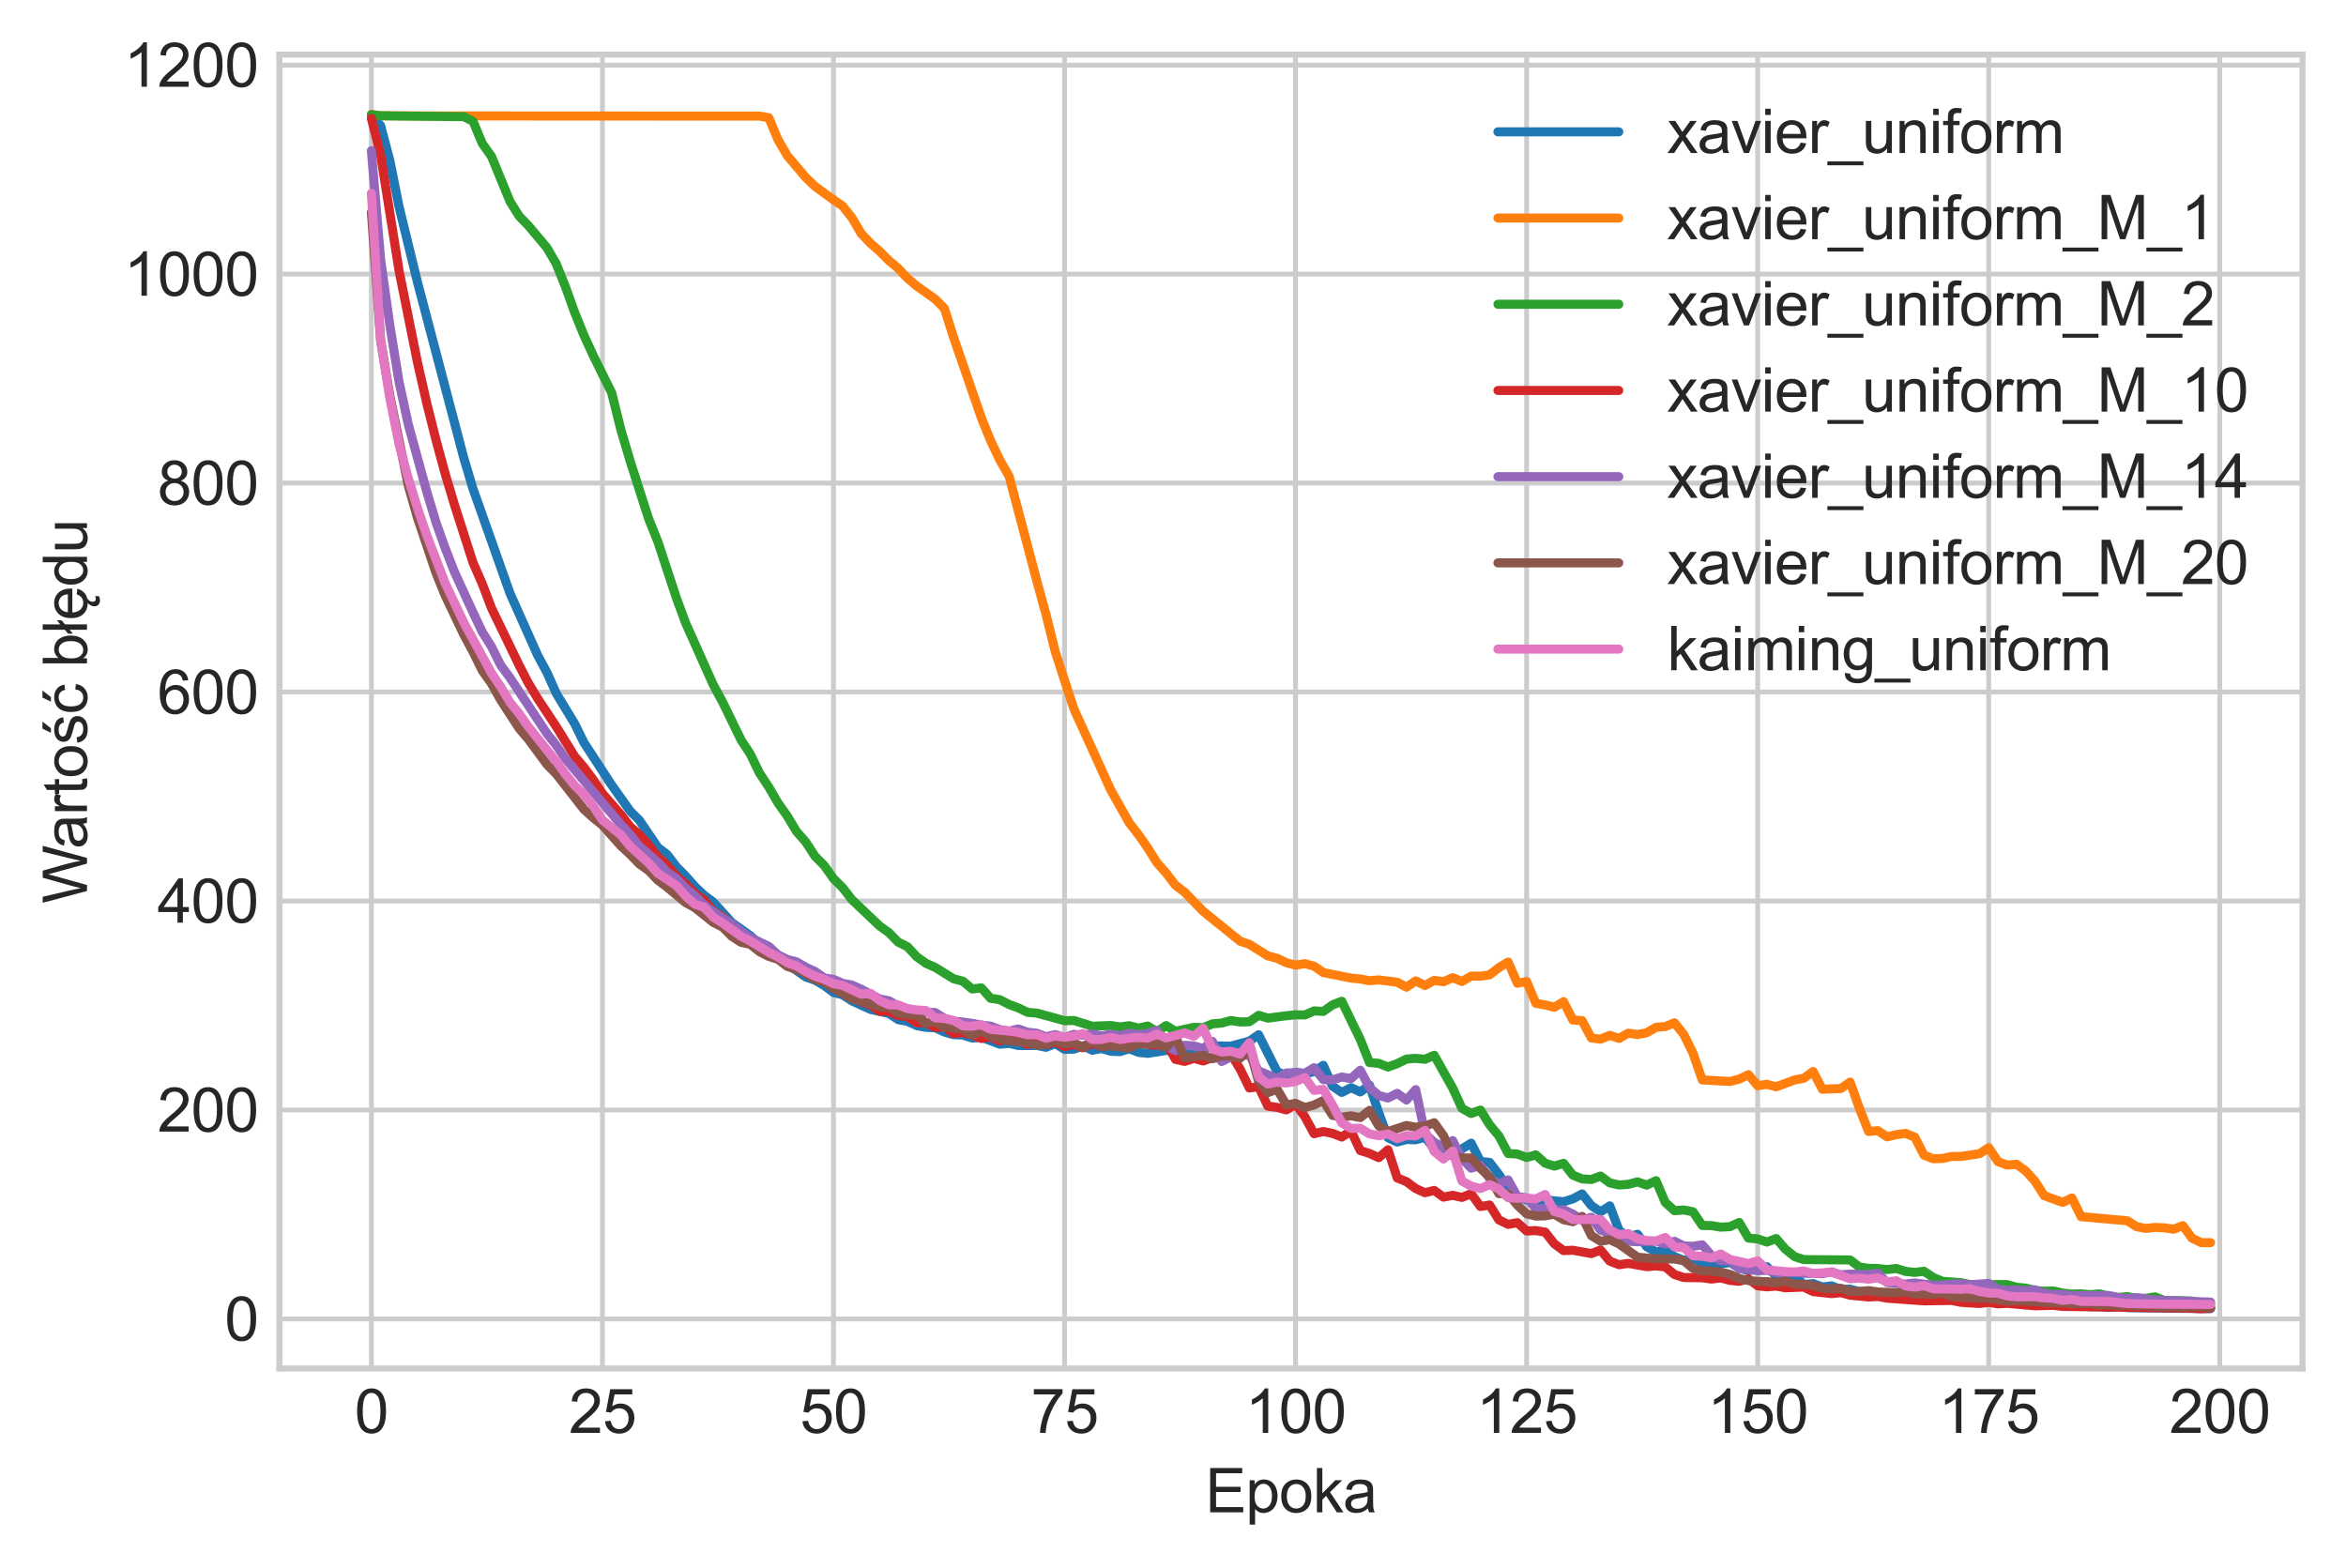 <?xml version="1.0" encoding="utf-8" standalone="no"?>
<!DOCTYPE svg PUBLIC "-//W3C//DTD SVG 1.1//EN"
  "http://www.w3.org/Graphics/SVG/1.1/DTD/svg11.dtd">
<svg xmlns:xlink="http://www.w3.org/1999/xlink" width="388.241pt" height="259.471pt" viewBox="0 0 388.241 259.471" xmlns="http://www.w3.org/2000/svg" version="1.1">
 <defs>
  <style type="text/css">*{stroke-linejoin: round; stroke-linecap: butt}</style>
 </defs>
 <g id="figure_1">
  <g id="patch_1">
   <path d="M 0 259.471 
L 388.241 259.471 
L 388.241 0 
L 0 0 
z
" style="fill: #ffffff"/>
  </g>
  <g id="axes_1">
   <g id="patch_2">
    <path d="M 46.241 226.48 
L 381.041 226.48 
L 381.041 9.04 
L 46.241 9.04 
z
" style="fill: #ffffff"/>
   </g>
   <g id="matplotlib.axis_1">
    <g id="xtick_1">
     <g id="line2d_1">
      <path d="M 61.459 226.48 
L 61.459 9.04 
" clip-path="url(#p1744cd5963)" style="fill: none; stroke: #cccccc; stroke-width: 0.8; stroke-linecap: round"/>
     </g>
     <g id="line2d_2"/>
     <g id="text_1">
      <!-- 0 -->
      <g style="fill: #262626" transform="translate(58.678 237.138)scale(0.1 -0.1)">
       <defs>
        <path id="ArialMT-30" d="M 266 2259 
Q 266 3072 433 3567 
Q 600 4063 929 4331 
Q 1259 4600 1759 4600 
Q 2128 4600 2406 4451 
Q 2684 4303 2865 4023 
Q 3047 3744 3150 3342 
Q 3253 2941 3253 2259 
Q 3253 1453 3087 958 
Q 2922 463 2592 192 
Q 2263 -78 1759 -78 
Q 1097 -78 719 397 
Q 266 969 266 2259 
z
M 844 2259 
Q 844 1131 1108 757 
Q 1372 384 1759 384 
Q 2147 384 2411 759 
Q 2675 1134 2675 2259 
Q 2675 3391 2411 3762 
Q 2147 4134 1753 4134 
Q 1366 4134 1134 3806 
Q 844 3388 844 2259 
z
" transform="scale(0.016)"/>
       </defs>
       <use xlink:href="#ArialMT-30"/>
      </g>
     </g>
    </g>
    <g id="xtick_2">
     <g id="line2d_3">
      <path d="M 99.695 226.48 
L 99.695 9.04 
" clip-path="url(#p1744cd5963)" style="fill: none; stroke: #cccccc; stroke-width: 0.8; stroke-linecap: round"/>
     </g>
     <g id="line2d_4"/>
     <g id="text_2">
      <!-- 25 -->
      <g style="fill: #262626" transform="translate(94.135 237.138)scale(0.1 -0.1)">
       <defs>
        <path id="ArialMT-32" d="M 3222 541 
L 3222 0 
L 194 0 
Q 188 203 259 391 
Q 375 700 629 1000 
Q 884 1300 1366 1694 
Q 2113 2306 2375 2664 
Q 2638 3022 2638 3341 
Q 2638 3675 2398 3904 
Q 2159 4134 1775 4134 
Q 1369 4134 1125 3890 
Q 881 3647 878 3216 
L 300 3275 
Q 359 3922 746 4261 
Q 1134 4600 1788 4600 
Q 2447 4600 2831 4234 
Q 3216 3869 3216 3328 
Q 3216 3053 3103 2787 
Q 2991 2522 2730 2228 
Q 2469 1934 1863 1422 
Q 1356 997 1212 845 
Q 1069 694 975 541 
L 3222 541 
z
" transform="scale(0.016)"/>
        <path id="ArialMT-35" d="M 266 1200 
L 856 1250 
Q 922 819 1161 601 
Q 1400 384 1738 384 
Q 2144 384 2425 690 
Q 2706 997 2706 1503 
Q 2706 1984 2436 2262 
Q 2166 2541 1728 2541 
Q 1456 2541 1237 2417 
Q 1019 2294 894 2097 
L 366 2166 
L 809 4519 
L 3088 4519 
L 3088 3981 
L 1259 3981 
L 1013 2750 
Q 1425 3038 1878 3038 
Q 2478 3038 2890 2622 
Q 3303 2206 3303 1553 
Q 3303 931 2941 478 
Q 2500 -78 1738 -78 
Q 1113 -78 717 272 
Q 322 622 266 1200 
z
" transform="scale(0.016)"/>
       </defs>
       <use xlink:href="#ArialMT-32"/>
       <use xlink:href="#ArialMT-35" x="55.615"/>
      </g>
     </g>
    </g>
    <g id="xtick_3">
     <g id="line2d_5">
      <path d="M 137.932 226.48 
L 137.932 9.04 
" clip-path="url(#p1744cd5963)" style="fill: none; stroke: #cccccc; stroke-width: 0.8; stroke-linecap: round"/>
     </g>
     <g id="line2d_6"/>
     <g id="text_3">
      <!-- 50 -->
      <g style="fill: #262626" transform="translate(132.371 237.138)scale(0.1 -0.1)">
       <use xlink:href="#ArialMT-35"/>
       <use xlink:href="#ArialMT-30" x="55.615"/>
      </g>
     </g>
    </g>
    <g id="xtick_4">
     <g id="line2d_7">
      <path d="M 176.169 226.48 
L 176.169 9.04 
" clip-path="url(#p1744cd5963)" style="fill: none; stroke: #cccccc; stroke-width: 0.8; stroke-linecap: round"/>
     </g>
     <g id="line2d_8"/>
     <g id="text_4">
      <!-- 75 -->
      <g style="fill: #262626" transform="translate(170.608 237.138)scale(0.1 -0.1)">
       <defs>
        <path id="ArialMT-37" d="M 303 3981 
L 303 4522 
L 3269 4522 
L 3269 4084 
Q 2831 3619 2401 2847 
Q 1972 2075 1738 1259 
Q 1569 684 1522 0 
L 944 0 
Q 953 541 1156 1306 
Q 1359 2072 1739 2783 
Q 2119 3494 2547 3981 
L 303 3981 
z
" transform="scale(0.016)"/>
       </defs>
       <use xlink:href="#ArialMT-37"/>
       <use xlink:href="#ArialMT-35" x="55.615"/>
      </g>
     </g>
    </g>
    <g id="xtick_5">
     <g id="line2d_9">
      <path d="M 214.405 226.48 
L 214.405 9.04 
" clip-path="url(#p1744cd5963)" style="fill: none; stroke: #cccccc; stroke-width: 0.8; stroke-linecap: round"/>
     </g>
     <g id="line2d_10"/>
     <g id="text_5">
      <!-- 100 -->
      <g style="fill: #262626" transform="translate(206.064 237.138)scale(0.1 -0.1)">
       <defs>
        <path id="ArialMT-31" d="M 2384 0 
L 1822 0 
L 1822 3584 
Q 1619 3391 1289 3197 
Q 959 3003 697 2906 
L 697 3450 
Q 1169 3672 1522 3987 
Q 1875 4303 2022 4600 
L 2384 4600 
L 2384 0 
z
" transform="scale(0.016)"/>
       </defs>
       <use xlink:href="#ArialMT-31"/>
       <use xlink:href="#ArialMT-30" x="55.615"/>
       <use xlink:href="#ArialMT-30" x="111.23"/>
      </g>
     </g>
    </g>
    <g id="xtick_6">
     <g id="line2d_11">
      <path d="M 252.642 226.48 
L 252.642 9.04 
" clip-path="url(#p1744cd5963)" style="fill: none; stroke: #cccccc; stroke-width: 0.8; stroke-linecap: round"/>
     </g>
     <g id="line2d_12"/>
     <g id="text_6">
      <!-- 125 -->
      <g style="fill: #262626" transform="translate(244.301 237.138)scale(0.1 -0.1)">
       <use xlink:href="#ArialMT-31"/>
       <use xlink:href="#ArialMT-32" x="55.615"/>
       <use xlink:href="#ArialMT-35" x="111.23"/>
      </g>
     </g>
    </g>
    <g id="xtick_7">
     <g id="line2d_13">
      <path d="M 290.879 226.48 
L 290.879 9.04 
" clip-path="url(#p1744cd5963)" style="fill: none; stroke: #cccccc; stroke-width: 0.8; stroke-linecap: round"/>
     </g>
     <g id="line2d_14"/>
     <g id="text_7">
      <!-- 150 -->
      <g style="fill: #262626" transform="translate(282.537 237.138)scale(0.1 -0.1)">
       <use xlink:href="#ArialMT-31"/>
       <use xlink:href="#ArialMT-35" x="55.615"/>
       <use xlink:href="#ArialMT-30" x="111.23"/>
      </g>
     </g>
    </g>
    <g id="xtick_8">
     <g id="line2d_15">
      <path d="M 329.115 226.48 
L 329.115 9.04 
" clip-path="url(#p1744cd5963)" style="fill: none; stroke: #cccccc; stroke-width: 0.8; stroke-linecap: round"/>
     </g>
     <g id="line2d_16"/>
     <g id="text_8">
      <!-- 175 -->
      <g style="fill: #262626" transform="translate(320.774 237.138)scale(0.1 -0.1)">
       <use xlink:href="#ArialMT-31"/>
       <use xlink:href="#ArialMT-37" x="55.615"/>
       <use xlink:href="#ArialMT-35" x="111.23"/>
      </g>
     </g>
    </g>
    <g id="xtick_9">
     <g id="line2d_17">
      <path d="M 367.352 226.48 
L 367.352 9.04 
" clip-path="url(#p1744cd5963)" style="fill: none; stroke: #cccccc; stroke-width: 0.8; stroke-linecap: round"/>
     </g>
     <g id="line2d_18"/>
     <g id="text_9">
      <!-- 200 -->
      <g style="fill: #262626" transform="translate(359.011 237.138)scale(0.1 -0.1)">
       <use xlink:href="#ArialMT-32"/>
       <use xlink:href="#ArialMT-30" x="55.615"/>
       <use xlink:href="#ArialMT-30" x="111.23"/>
      </g>
     </g>
    </g>
    <g id="text_10">
     <!-- Epoka -->
     <g style="fill: #262626" transform="translate(199.464 250.283)scale(0.1 -0.1)">
      <defs>
       <path id="ArialMT-45" d="M 506 0 
L 506 4581 
L 3819 4581 
L 3819 4041 
L 1113 4041 
L 1113 2638 
L 3647 2638 
L 3647 2100 
L 1113 2100 
L 1113 541 
L 3925 541 
L 3925 0 
L 506 0 
z
" transform="scale(0.016)"/>
       <path id="ArialMT-70" d="M 422 -1272 
L 422 3319 
L 934 3319 
L 934 2888 
Q 1116 3141 1344 3267 
Q 1572 3394 1897 3394 
Q 2322 3394 2647 3175 
Q 2972 2956 3137 2557 
Q 3303 2159 3303 1684 
Q 3303 1175 3120 767 
Q 2938 359 2589 142 
Q 2241 -75 1856 -75 
Q 1575 -75 1351 44 
Q 1128 163 984 344 
L 984 -1272 
L 422 -1272 
z
M 931 1641 
Q 931 1000 1190 694 
Q 1450 388 1819 388 
Q 2194 388 2461 705 
Q 2728 1022 2728 1688 
Q 2728 2322 2467 2637 
Q 2206 2953 1844 2953 
Q 1484 2953 1207 2617 
Q 931 2281 931 1641 
z
" transform="scale(0.016)"/>
       <path id="ArialMT-6f" d="M 213 1659 
Q 213 2581 725 3025 
Q 1153 3394 1769 3394 
Q 2453 3394 2887 2945 
Q 3322 2497 3322 1706 
Q 3322 1066 3130 698 
Q 2938 331 2570 128 
Q 2203 -75 1769 -75 
Q 1072 -75 642 372 
Q 213 819 213 1659 
z
M 791 1659 
Q 791 1022 1069 705 
Q 1347 388 1769 388 
Q 2188 388 2466 706 
Q 2744 1025 2744 1678 
Q 2744 2294 2464 2611 
Q 2184 2928 1769 2928 
Q 1347 2928 1069 2612 
Q 791 2297 791 1659 
z
" transform="scale(0.016)"/>
       <path id="ArialMT-6b" d="M 425 0 
L 425 4581 
L 988 4581 
L 988 1969 
L 2319 3319 
L 3047 3319 
L 1778 2088 
L 3175 0 
L 2481 0 
L 1384 1697 
L 988 1316 
L 988 0 
L 425 0 
z
" transform="scale(0.016)"/>
       <path id="ArialMT-61" d="M 2588 409 
Q 2275 144 1986 34 
Q 1697 -75 1366 -75 
Q 819 -75 525 192 
Q 231 459 231 875 
Q 231 1119 342 1320 
Q 453 1522 633 1644 
Q 813 1766 1038 1828 
Q 1203 1872 1538 1913 
Q 2219 1994 2541 2106 
Q 2544 2222 2544 2253 
Q 2544 2597 2384 2738 
Q 2169 2928 1744 2928 
Q 1347 2928 1158 2789 
Q 969 2650 878 2297 
L 328 2372 
Q 403 2725 575 2942 
Q 747 3159 1072 3276 
Q 1397 3394 1825 3394 
Q 2250 3394 2515 3294 
Q 2781 3194 2906 3042 
Q 3031 2891 3081 2659 
Q 3109 2516 3109 2141 
L 3109 1391 
Q 3109 606 3145 398 
Q 3181 191 3288 0 
L 2700 0 
Q 2613 175 2588 409 
z
M 2541 1666 
Q 2234 1541 1622 1453 
Q 1275 1403 1131 1340 
Q 988 1278 909 1158 
Q 831 1038 831 891 
Q 831 666 1001 516 
Q 1172 366 1500 366 
Q 1825 366 2078 508 
Q 2331 650 2450 897 
Q 2541 1088 2541 1459 
L 2541 1666 
z
" transform="scale(0.016)"/>
      </defs>
      <use xlink:href="#ArialMT-45"/>
      <use xlink:href="#ArialMT-70" x="66.699"/>
      <use xlink:href="#ArialMT-6f" x="122.314"/>
      <use xlink:href="#ArialMT-6b" x="177.93"/>
      <use xlink:href="#ArialMT-61" x="227.93"/>
     </g>
    </g>
   </g>
   <g id="matplotlib.axis_2">
    <g id="ytick_1">
     <g id="line2d_19">
      <path d="M 46.241 218.283 
L 381.041 218.283 
" clip-path="url(#p1744cd5963)" style="fill: none; stroke: #cccccc; stroke-width: 0.8; stroke-linecap: round"/>
     </g>
     <g id="line2d_20"/>
     <g id="text_11">
      <!-- 0 -->
      <g style="fill: #262626" transform="translate(37.18 221.862)scale(0.1 -0.1)">
       <use xlink:href="#ArialMT-30"/>
      </g>
     </g>
    </g>
    <g id="ytick_2">
     <g id="line2d_21">
      <path d="M 46.241 183.699 
L 381.041 183.699 
" clip-path="url(#p1744cd5963)" style="fill: none; stroke: #cccccc; stroke-width: 0.8; stroke-linecap: round"/>
     </g>
     <g id="line2d_22"/>
     <g id="text_12">
      <!-- 200 -->
      <g style="fill: #262626" transform="translate(26.058 187.278)scale(0.1 -0.1)">
       <use xlink:href="#ArialMT-32"/>
       <use xlink:href="#ArialMT-30" x="55.615"/>
       <use xlink:href="#ArialMT-30" x="111.23"/>
      </g>
     </g>
    </g>
    <g id="ytick_3">
     <g id="line2d_23">
      <path d="M 46.241 149.115 
L 381.041 149.115 
" clip-path="url(#p1744cd5963)" style="fill: none; stroke: #cccccc; stroke-width: 0.8; stroke-linecap: round"/>
     </g>
     <g id="line2d_24"/>
     <g id="text_13">
      <!-- 400 -->
      <g style="fill: #262626" transform="translate(26.058 152.694)scale(0.1 -0.1)">
       <defs>
        <path id="ArialMT-34" d="M 2069 0 
L 2069 1097 
L 81 1097 
L 81 1613 
L 2172 4581 
L 2631 4581 
L 2631 1613 
L 3250 1613 
L 3250 1097 
L 2631 1097 
L 2631 0 
L 2069 0 
z
M 2069 1613 
L 2069 3678 
L 634 1613 
L 2069 1613 
z
" transform="scale(0.016)"/>
       </defs>
       <use xlink:href="#ArialMT-34"/>
       <use xlink:href="#ArialMT-30" x="55.615"/>
       <use xlink:href="#ArialMT-30" x="111.23"/>
      </g>
     </g>
    </g>
    <g id="ytick_4">
     <g id="line2d_25">
      <path d="M 46.241 114.531 
L 381.041 114.531 
" clip-path="url(#p1744cd5963)" style="fill: none; stroke: #cccccc; stroke-width: 0.8; stroke-linecap: round"/>
     </g>
     <g id="line2d_26"/>
     <g id="text_14">
      <!-- 600 -->
      <g style="fill: #262626" transform="translate(26.058 118.11)scale(0.1 -0.1)">
       <defs>
        <path id="ArialMT-36" d="M 3184 3459 
L 2625 3416 
Q 2550 3747 2413 3897 
Q 2184 4138 1850 4138 
Q 1581 4138 1378 3988 
Q 1113 3794 959 3422 
Q 806 3050 800 2363 
Q 1003 2672 1297 2822 
Q 1591 2972 1913 2972 
Q 2475 2972 2870 2558 
Q 3266 2144 3266 1488 
Q 3266 1056 3080 686 
Q 2894 316 2569 119 
Q 2244 -78 1831 -78 
Q 1128 -78 684 439 
Q 241 956 241 2144 
Q 241 3472 731 4075 
Q 1159 4600 1884 4600 
Q 2425 4600 2770 4297 
Q 3116 3994 3184 3459 
z
M 888 1484 
Q 888 1194 1011 928 
Q 1134 663 1356 523 
Q 1578 384 1822 384 
Q 2178 384 2434 671 
Q 2691 959 2691 1453 
Q 2691 1928 2437 2201 
Q 2184 2475 1800 2475 
Q 1419 2475 1153 2201 
Q 888 1928 888 1484 
z
" transform="scale(0.016)"/>
       </defs>
       <use xlink:href="#ArialMT-36"/>
       <use xlink:href="#ArialMT-30" x="55.615"/>
       <use xlink:href="#ArialMT-30" x="111.23"/>
      </g>
     </g>
    </g>
    <g id="ytick_5">
     <g id="line2d_27">
      <path d="M 46.241 79.947 
L 381.041 79.947 
" clip-path="url(#p1744cd5963)" style="fill: none; stroke: #cccccc; stroke-width: 0.8; stroke-linecap: round"/>
     </g>
     <g id="line2d_28"/>
     <g id="text_15">
      <!-- 800 -->
      <g style="fill: #262626" transform="translate(26.058 83.526)scale(0.1 -0.1)">
       <defs>
        <path id="ArialMT-38" d="M 1131 2484 
Q 781 2613 612 2850 
Q 444 3088 444 3419 
Q 444 3919 803 4259 
Q 1163 4600 1759 4600 
Q 2359 4600 2725 4251 
Q 3091 3903 3091 3403 
Q 3091 3084 2923 2848 
Q 2756 2613 2416 2484 
Q 2838 2347 3058 2040 
Q 3278 1734 3278 1309 
Q 3278 722 2862 322 
Q 2447 -78 1769 -78 
Q 1091 -78 675 323 
Q 259 725 259 1325 
Q 259 1772 486 2073 
Q 713 2375 1131 2484 
z
M 1019 3438 
Q 1019 3113 1228 2906 
Q 1438 2700 1772 2700 
Q 2097 2700 2305 2904 
Q 2513 3109 2513 3406 
Q 2513 3716 2298 3927 
Q 2084 4138 1766 4138 
Q 1444 4138 1231 3931 
Q 1019 3725 1019 3438 
z
M 838 1322 
Q 838 1081 952 856 
Q 1066 631 1291 507 
Q 1516 384 1775 384 
Q 2178 384 2440 643 
Q 2703 903 2703 1303 
Q 2703 1709 2433 1975 
Q 2163 2241 1756 2241 
Q 1359 2241 1098 1978 
Q 838 1716 838 1322 
z
" transform="scale(0.016)"/>
       </defs>
       <use xlink:href="#ArialMT-38"/>
       <use xlink:href="#ArialMT-30" x="55.615"/>
       <use xlink:href="#ArialMT-30" x="111.23"/>
      </g>
     </g>
    </g>
    <g id="ytick_6">
     <g id="line2d_29">
      <path d="M 46.241 45.363 
L 381.041 45.363 
" clip-path="url(#p1744cd5963)" style="fill: none; stroke: #cccccc; stroke-width: 0.8; stroke-linecap: round"/>
     </g>
     <g id="line2d_30"/>
     <g id="text_16">
      <!-- 1000 -->
      <g style="fill: #262626" transform="translate(20.497 48.942)scale(0.1 -0.1)">
       <use xlink:href="#ArialMT-31"/>
       <use xlink:href="#ArialMT-30" x="55.615"/>
       <use xlink:href="#ArialMT-30" x="111.23"/>
       <use xlink:href="#ArialMT-30" x="166.846"/>
      </g>
     </g>
    </g>
    <g id="ytick_7">
     <g id="line2d_31">
      <path d="M 46.241 10.779 
L 381.041 10.779 
" clip-path="url(#p1744cd5963)" style="fill: none; stroke: #cccccc; stroke-width: 0.8; stroke-linecap: round"/>
     </g>
     <g id="line2d_32"/>
     <g id="text_17">
      <!-- 1200 -->
      <g style="fill: #262626" transform="translate(20.497 14.358)scale(0.1 -0.1)">
       <use xlink:href="#ArialMT-31"/>
       <use xlink:href="#ArialMT-32" x="55.615"/>
       <use xlink:href="#ArialMT-30" x="111.23"/>
       <use xlink:href="#ArialMT-30" x="166.846"/>
      </g>
     </g>
    </g>
    <g id="text_18">
     <!-- Wartość błędu -->
     <g style="fill: #262626" transform="translate(14.397 149.529)rotate(-90)scale(0.1 -0.1)">
      <defs>
       <path id="ArialMT-57" d="M 1294 0 
L 78 4581 
L 700 4581 
L 1397 1578 
Q 1509 1106 1591 641 
Q 1766 1375 1797 1488 
L 2669 4581 
L 3400 4581 
L 4056 2263 
Q 4303 1400 4413 641 
Q 4500 1075 4641 1638 
L 5359 4581 
L 5969 4581 
L 4713 0 
L 4128 0 
L 3163 3491 
Q 3041 3928 3019 4028 
Q 2947 3713 2884 3491 
L 1913 0 
L 1294 0 
z
" transform="scale(0.016)"/>
       <path id="ArialMT-72" d="M 416 0 
L 416 3319 
L 922 3319 
L 922 2816 
Q 1116 3169 1280 3281 
Q 1444 3394 1641 3394 
Q 1925 3394 2219 3213 
L 2025 2691 
Q 1819 2813 1613 2813 
Q 1428 2813 1281 2702 
Q 1134 2591 1072 2394 
Q 978 2094 978 1738 
L 978 0 
L 416 0 
z
" transform="scale(0.016)"/>
       <path id="ArialMT-74" d="M 1650 503 
L 1731 6 
Q 1494 -44 1306 -44 
Q 1000 -44 831 53 
Q 663 150 594 308 
Q 525 466 525 972 
L 525 2881 
L 113 2881 
L 113 3319 
L 525 3319 
L 525 4141 
L 1084 4478 
L 1084 3319 
L 1650 3319 
L 1650 2881 
L 1084 2881 
L 1084 941 
Q 1084 700 1114 631 
Q 1144 563 1211 522 
Q 1278 481 1403 481 
Q 1497 481 1650 503 
z
" transform="scale(0.016)"/>
       <path id="ArialMT-15b" d="M 197 991 
L 753 1078 
Q 800 744 1014 566 
Q 1228 388 1613 388 
Q 2000 388 2187 545 
Q 2375 703 2375 916 
Q 2375 1106 2209 1216 
Q 2094 1291 1634 1406 
Q 1016 1563 777 1677 
Q 538 1791 414 1992 
Q 291 2194 291 2438 
Q 291 2659 392 2848 
Q 494 3038 669 3163 
Q 800 3259 1026 3326 
Q 1253 3394 1513 3394 
Q 1903 3394 2198 3281 
Q 2494 3169 2634 2976 
Q 2775 2784 2828 2463 
L 2278 2388 
Q 2241 2644 2061 2787 
Q 1881 2931 1553 2931 
Q 1166 2931 1000 2803 
Q 834 2675 834 2503 
Q 834 2394 903 2306 
Q 972 2216 1119 2156 
Q 1203 2125 1616 2013 
Q 2213 1853 2448 1751 
Q 2684 1650 2818 1456 
Q 2953 1263 2953 975 
Q 2953 694 2789 445 
Q 2625 197 2315 61 
Q 2006 -75 1616 -75 
Q 969 -75 630 194 
Q 291 463 197 991 
z
M 1231 3731 
L 1647 4606 
L 2384 4606 
L 1697 3731 
L 1231 3731 
z
" transform="scale(0.016)"/>
       <path id="ArialMT-107" d="M 2588 1216 
L 3141 1144 
Q 3050 572 2676 248 
Q 2303 -75 1759 -75 
Q 1078 -75 664 370 
Q 250 816 250 1647 
Q 250 2184 428 2587 
Q 606 2991 970 3192 
Q 1334 3394 1763 3394 
Q 2303 3394 2647 3120 
Q 2991 2847 3088 2344 
L 2541 2259 
Q 2463 2594 2264 2762 
Q 2066 2931 1784 2931 
Q 1359 2931 1093 2626 
Q 828 2322 828 1663 
Q 828 994 1084 691 
Q 1341 388 1753 388 
Q 2084 388 2306 591 
Q 2528 794 2588 1216 
z
M 1325 3731 
L 1741 4606 
L 2478 4606 
L 1791 3731 
L 1325 3731 
z
" transform="scale(0.016)"/>
       <path id="ArialMT-20" transform="scale(0.016)"/>
       <path id="ArialMT-62" d="M 941 0 
L 419 0 
L 419 4581 
L 981 4581 
L 981 2947 
Q 1338 3394 1891 3394 
Q 2197 3394 2470 3270 
Q 2744 3147 2920 2923 
Q 3097 2700 3197 2384 
Q 3297 2069 3297 1709 
Q 3297 856 2875 390 
Q 2453 -75 1863 -75 
Q 1275 -75 941 416 
L 941 0 
z
M 934 1684 
Q 934 1088 1097 822 
Q 1363 388 1816 388 
Q 2184 388 2453 708 
Q 2722 1028 2722 1663 
Q 2722 2313 2464 2622 
Q 2206 2931 1841 2931 
Q 1472 2931 1203 2611 
Q 934 2291 934 1684 
z
" transform="scale(0.016)"/>
       <path id="ArialMT-142" d="M 416 1794 
L 9 1450 
L 9 1944 
L 416 2288 
L 416 4581 
L 975 4581 
L 975 2763 
L 1397 3122 
L 1397 2631 
L 975 2272 
L 975 0 
L 416 0 
L 416 1794 
z
" transform="scale(0.016)"/>
       <path id="ArialMT-119" d="M 2694 1069 
L 3275 997 
Q 3138 488 2766 206 
Q 2394 -75 1816 -75 
Q 1088 -75 661 373 
Q 234 822 234 1631 
Q 234 2469 665 2931 
Q 1097 3394 1784 3394 
Q 2450 3394 2872 2941 
Q 3294 2488 3294 1666 
Q 3294 1616 3291 1516 
L 816 1516 
Q 847 969 1125 678 
Q 1403 388 1819 388 
Q 2128 388 2347 550 
Q 2566 713 2694 1069 
z
M 847 1978 
L 2700 1978 
Q 2663 2397 2488 2606 
Q 2219 2931 1791 2931 
Q 1403 2931 1139 2672 
Q 875 2413 847 1978 
z
M 2297 0 
Q 2119 -109 2020 -270 
Q 1922 -431 1922 -597 
Q 1922 -728 1994 -818 
Q 2066 -909 2228 -909 
Q 2300 -909 2375 -889 
Q 2450 -869 2513 -834 
L 2513 -1234 
Q 2284 -1344 2088 -1344 
Q 1928 -1344 1809 -1298 
Q 1691 -1253 1611 -1173 
Q 1531 -1094 1492 -991 
Q 1453 -888 1453 -769 
Q 1453 -569 1565 -367 
Q 1678 -166 1884 0 
L 2297 0 
z
" transform="scale(0.016)"/>
       <path id="ArialMT-64" d="M 2575 0 
L 2575 419 
Q 2259 -75 1647 -75 
Q 1250 -75 917 144 
Q 584 363 401 755 
Q 219 1147 219 1656 
Q 219 2153 384 2558 
Q 550 2963 881 3178 
Q 1213 3394 1622 3394 
Q 1922 3394 2156 3267 
Q 2391 3141 2538 2938 
L 2538 4581 
L 3097 4581 
L 3097 0 
L 2575 0 
z
M 797 1656 
Q 797 1019 1065 703 
Q 1334 388 1700 388 
Q 2069 388 2326 689 
Q 2584 991 2584 1609 
Q 2584 2291 2321 2609 
Q 2059 2928 1675 2928 
Q 1300 2928 1048 2622 
Q 797 2316 797 1656 
z
" transform="scale(0.016)"/>
       <path id="ArialMT-75" d="M 2597 0 
L 2597 488 
Q 2209 -75 1544 -75 
Q 1250 -75 995 37 
Q 741 150 617 320 
Q 494 491 444 738 
Q 409 903 409 1263 
L 409 3319 
L 972 3319 
L 972 1478 
Q 972 1038 1006 884 
Q 1059 663 1231 536 
Q 1403 409 1656 409 
Q 1909 409 2131 539 
Q 2353 669 2445 892 
Q 2538 1116 2538 1541 
L 2538 3319 
L 3100 3319 
L 3100 0 
L 2597 0 
z
" transform="scale(0.016)"/>
      </defs>
      <use xlink:href="#ArialMT-57"/>
      <use xlink:href="#ArialMT-61" x="90.635"/>
      <use xlink:href="#ArialMT-72" x="146.25"/>
      <use xlink:href="#ArialMT-74" x="179.551"/>
      <use xlink:href="#ArialMT-6f" x="207.334"/>
      <use xlink:href="#ArialMT-15b" x="262.949"/>
      <use xlink:href="#ArialMT-107" x="312.949"/>
      <use xlink:href="#ArialMT-20" x="362.949"/>
      <use xlink:href="#ArialMT-62" x="390.732"/>
      <use xlink:href="#ArialMT-142" x="446.348"/>
      <use xlink:href="#ArialMT-119" x="468.564"/>
      <use xlink:href="#ArialMT-64" x="524.18"/>
      <use xlink:href="#ArialMT-75" x="579.795"/>
     </g>
    </g>
   </g>
   <g id="line2d_33">
    <path d="M 61.459 19.085 
L 62.988 20.801 
L 64.518 26.579 
L 66.047 34.25 
L 69.106 46.77 
L 76.753 75.797 
L 78.283 80.914 
L 84.401 98.198 
L 88.989 108.474 
L 90.519 111.304 
L 92.048 114.736 
L 95.107 119.783 
L 96.637 122.899 
L 101.225 129.92 
L 104.284 134.237 
L 105.813 135.753 
L 108.872 140.248 
L 110.402 141.42 
L 111.931 143.435 
L 113.461 144.978 
L 114.99 146.71 
L 116.52 148.157 
L 118.049 149.299 
L 121.108 152.681 
L 124.167 154.857 
L 127.226 157.652 
L 128.755 158.458 
L 133.344 161.69 
L 134.873 162.215 
L 136.403 163.109 
L 137.932 164.247 
L 139.462 164.644 
L 140.991 165.653 
L 144.05 167.054 
L 147.109 167.725 
L 148.638 168.751 
L 150.168 169.032 
L 151.697 169.735 
L 153.227 170.022 
L 154.756 170.09 
L 156.286 170.795 
L 157.815 171.235 
L 159.345 171.297 
L 160.874 171.794 
L 162.404 171.662 
L 165.462 172.813 
L 166.992 172.67 
L 168.521 173.031 
L 171.58 173.018 
L 173.11 173.325 
L 174.639 172.711 
L 176.169 173.668 
L 177.698 173.635 
L 179.228 173.087 
L 180.757 173.81 
L 182.287 173.53 
L 183.816 173.978 
L 185.346 174.047 
L 186.875 173.574 
L 188.404 174.155 
L 189.934 174.332 
L 192.993 173.842 
L 194.522 173.894 
L 196.052 174.234 
L 197.581 173.602 
L 199.111 173.587 
L 200.64 173.082 
L 203.699 173.135 
L 206.758 172.303 
L 208.287 171.254 
L 211.346 177.356 
L 212.876 178.003 
L 214.405 177.464 
L 215.935 177.713 
L 217.464 177.342 
L 218.994 176.31 
L 220.523 179.768 
L 222.053 180.797 
L 223.582 180.006 
L 225.112 180.716 
L 226.641 179.591 
L 228.171 184.18 
L 229.7 188.278 
L 231.229 189.007 
L 232.759 188.577 
L 234.288 188.636 
L 235.818 188.199 
L 237.347 190.08 
L 238.877 190.631 
L 240.406 190.854 
L 241.936 190.143 
L 243.465 189.192 
L 244.995 192.213 
L 246.524 192.374 
L 248.054 194.375 
L 249.583 196.676 
L 251.113 198.072 
L 252.642 198.601 
L 254.171 198.895 
L 255.701 198.573 
L 258.76 198.886 
L 260.289 198.41 
L 261.819 197.59 
L 263.348 199.52 
L 264.878 200.547 
L 266.407 199.567 
L 267.937 203.636 
L 269.466 204.7 
L 270.996 204.265 
L 272.525 206.345 
L 274.055 207.171 
L 275.584 206.935 
L 277.113 207.968 
L 278.643 208.564 
L 280.172 208.278 
L 281.702 208.92 
L 284.761 209.173 
L 286.29 208.92 
L 287.82 209.872 
L 289.349 210.274 
L 290.879 210.023 
L 292.408 209.64 
L 293.938 211.199 
L 295.467 211.46 
L 296.996 211.198 
L 298.526 212.579 
L 300.055 212.428 
L 301.585 212.997 
L 303.114 212.806 
L 304.644 213.409 
L 306.173 213.351 
L 307.703 213.762 
L 310.762 214.14 
L 312.291 214.034 
L 313.821 214.193 
L 316.88 214.25 
L 318.409 214.132 
L 319.938 214.615 
L 321.468 214.875 
L 324.527 214.985 
L 327.586 215.321 
L 329.115 215.253 
L 333.704 215.614 
L 335.233 215.924 
L 336.763 215.662 
L 339.822 215.876 
L 341.351 216.008 
L 342.88 215.943 
L 345.939 216.256 
L 347.469 216.251 
L 348.998 216.378 
L 350.528 216.236 
L 352.057 216.417 
L 365.822 216.584 
L 365.822 216.584 
" clip-path="url(#p1744cd5963)" style="fill: none; stroke: #1f77b4; stroke-width: 1.5; stroke-linecap: round"/>
   </g>
   <g id="line2d_34">
    <path d="M 61.459 18.924 
L 62.988 19.151 
L 70.636 19.187 
L 125.696 19.214 
L 127.226 19.477 
L 128.755 23.134 
L 130.285 25.756 
L 133.344 29.374 
L 134.873 30.843 
L 137.932 33.075 
L 139.462 34.115 
L 140.991 36.053 
L 142.52 38.652 
L 144.05 40.261 
L 145.579 41.596 
L 147.109 43.128 
L 148.638 44.406 
L 150.168 46.036 
L 151.697 47.331 
L 154.756 49.488 
L 156.286 51.037 
L 157.815 55.86 
L 162.404 69.138 
L 163.933 72.916 
L 165.462 76.145 
L 166.992 78.793 
L 171.58 96.124 
L 173.11 101.713 
L 174.639 107.887 
L 177.698 117.276 
L 183.816 130.728 
L 186.875 136.172 
L 188.404 138.134 
L 189.934 140.326 
L 191.463 142.766 
L 192.993 144.505 
L 194.522 146.499 
L 196.052 147.658 
L 199.111 150.814 
L 205.229 155.764 
L 206.758 156.289 
L 209.817 158.195 
L 211.346 158.599 
L 212.876 159.326 
L 214.405 159.73 
L 215.935 159.484 
L 217.464 159.895 
L 218.994 160.955 
L 223.582 161.873 
L 225.112 162.019 
L 226.641 162.305 
L 228.171 162.173 
L 231.229 162.556 
L 232.759 163.373 
L 234.288 162.334 
L 235.818 163.104 
L 237.347 162.253 
L 238.877 162.474 
L 240.406 161.801 
L 241.936 162.433 
L 243.465 161.539 
L 244.995 161.559 
L 246.524 161.328 
L 248.054 160.133 
L 249.583 159.222 
L 251.113 162.72 
L 252.642 162.443 
L 254.171 166.047 
L 255.701 166.311 
L 257.23 166.697 
L 258.76 165.779 
L 260.289 168.81 
L 261.819 168.916 
L 263.348 171.783 
L 264.878 171.979 
L 266.407 171.345 
L 267.937 171.855 
L 269.466 170.988 
L 270.996 171.209 
L 272.525 170.922 
L 274.055 170.016 
L 275.584 169.887 
L 277.113 169.275 
L 278.643 171.19 
L 280.172 174.294 
L 281.702 178.717 
L 286.29 178.977 
L 287.82 178.59 
L 289.349 177.854 
L 290.879 179.673 
L 292.408 179.454 
L 293.938 179.866 
L 296.996 178.721 
L 298.526 178.437 
L 300.055 177.325 
L 301.585 180.264 
L 304.644 180.15 
L 306.173 179.084 
L 307.703 183.382 
L 309.232 187.257 
L 310.762 187.122 
L 312.291 188.143 
L 313.821 187.778 
L 315.35 187.579 
L 316.88 188.198 
L 318.409 191.182 
L 319.938 191.772 
L 321.468 191.718 
L 322.997 191.393 
L 324.527 191.39 
L 327.586 190.931 
L 329.115 189.94 
L 330.645 192.242 
L 332.174 192.818 
L 333.704 192.687 
L 335.233 193.785 
L 336.763 195.478 
L 338.292 197.873 
L 341.351 198.994 
L 342.88 198.249 
L 344.41 201.352 
L 352.057 202.038 
L 353.587 203.009 
L 355.116 203.302 
L 356.646 203.139 
L 358.175 203.203 
L 359.705 203.428 
L 361.234 202.839 
L 362.764 204.918 
L 364.293 205.655 
L 365.822 205.661 
L 365.822 205.661 
" clip-path="url(#p1744cd5963)" style="fill: none; stroke: #ff7f0e; stroke-width: 1.5; stroke-linecap: round"/>
   </g>
   <g id="line2d_35">
    <path d="M 61.459 18.983 
L 62.988 19.166 
L 76.753 19.311 
L 78.283 20.076 
L 79.812 23.745 
L 81.342 25.895 
L 84.401 33.342 
L 85.93 35.789 
L 87.46 37.362 
L 90.519 41.017 
L 92.048 43.643 
L 93.578 47.47 
L 95.107 51.722 
L 96.637 55.491 
L 98.166 58.833 
L 101.225 65.002 
L 102.754 71.142 
L 104.284 76.305 
L 107.343 85.851 
L 108.872 89.649 
L 111.931 98.945 
L 113.461 103.087 
L 116.52 109.944 
L 118.049 113.355 
L 119.578 116.174 
L 122.637 122.457 
L 124.167 124.793 
L 125.696 127.949 
L 127.226 130.258 
L 128.755 132.891 
L 130.285 135.053 
L 131.814 137.602 
L 133.344 139.342 
L 134.873 141.707 
L 136.403 143.241 
L 137.932 145.404 
L 139.462 146.93 
L 140.991 148.897 
L 145.579 153.26 
L 147.109 154.357 
L 148.638 155.922 
L 150.168 156.675 
L 151.697 158.33 
L 153.227 159.422 
L 154.756 160.099 
L 157.815 161.994 
L 159.345 162.379 
L 160.874 163.671 
L 162.404 163.498 
L 163.933 165.21 
L 165.462 165.442 
L 166.992 166.245 
L 168.521 166.797 
L 170.051 167.545 
L 171.58 167.665 
L 174.639 168.495 
L 176.169 168.927 
L 177.698 168.882 
L 180.757 169.835 
L 183.816 169.719 
L 185.346 169.956 
L 186.875 169.751 
L 188.404 170.157 
L 189.934 169.808 
L 191.463 170.748 
L 192.993 169.735 
L 194.522 170.687 
L 197.581 170.023 
L 199.111 170.08 
L 200.64 169.443 
L 202.17 169.314 
L 203.699 168.892 
L 205.229 169.135 
L 206.758 169.091 
L 208.287 168.033 
L 209.817 168.498 
L 212.876 168.101 
L 214.405 167.947 
L 215.935 167.979 
L 217.464 167.302 
L 218.994 167.386 
L 220.523 166.307 
L 222.053 165.708 
L 225.112 172.015 
L 226.641 175.851 
L 228.171 175.981 
L 229.7 176.589 
L 231.229 176.028 
L 232.759 175.273 
L 234.288 175.152 
L 235.818 175.306 
L 237.347 174.644 
L 240.406 180.074 
L 241.936 183.424 
L 243.465 184.277 
L 244.995 183.714 
L 246.524 186.161 
L 248.054 187.997 
L 249.583 190.894 
L 251.113 190.997 
L 252.642 191.552 
L 254.171 191.132 
L 255.701 192.505 
L 257.23 192.983 
L 258.76 192.524 
L 260.289 194.483 
L 261.819 195.102 
L 263.348 195.201 
L 264.878 194.638 
L 266.407 195.762 
L 267.937 196.11 
L 269.466 196.008 
L 270.996 195.596 
L 272.525 196.136 
L 274.055 195.4 
L 275.584 198.989 
L 277.113 200.367 
L 278.643 200.249 
L 280.172 200.544 
L 281.702 202.809 
L 283.231 202.838 
L 284.761 203.087 
L 286.29 203.005 
L 287.82 202.319 
L 289.349 204.9 
L 290.879 205.036 
L 292.408 205.557 
L 293.938 204.975 
L 295.467 206.741 
L 296.996 207.968 
L 298.526 208.459 
L 306.173 208.52 
L 307.703 209.674 
L 309.232 209.916 
L 310.762 209.934 
L 312.291 210.105 
L 313.821 209.93 
L 315.35 210.413 
L 316.88 210.578 
L 318.409 210.393 
L 319.938 211.427 
L 321.468 212.048 
L 324.527 212.275 
L 326.056 212.614 
L 327.586 212.705 
L 330.645 212.583 
L 332.174 212.602 
L 333.704 213.039 
L 335.233 213.182 
L 336.763 213.549 
L 338.292 213.701 
L 339.822 213.652 
L 341.351 214.003 
L 342.88 214.168 
L 344.41 214.13 
L 345.939 214.271 
L 347.469 214.124 
L 348.998 214.555 
L 350.528 214.736 
L 352.057 214.588 
L 353.587 214.871 
L 355.116 214.858 
L 356.646 214.626 
L 358.175 215.229 
L 362.764 215.316 
L 364.293 215.676 
L 365.822 215.84 
L 365.822 215.84 
" clip-path="url(#p1744cd5963)" style="fill: none; stroke: #2ca02c; stroke-width: 1.5; stroke-linecap: round"/>
   </g>
   <g id="line2d_36">
    <path d="M 61.459 19.593 
L 62.988 25.656 
L 66.047 44.832 
L 69.106 60.054 
L 70.636 66.775 
L 72.165 72.858 
L 73.695 78.479 
L 75.224 83.59 
L 78.283 93.13 
L 79.812 96.621 
L 81.342 100.645 
L 85.93 110.131 
L 87.46 113.083 
L 88.989 115.616 
L 92.048 120.24 
L 95.107 125.185 
L 96.637 126.986 
L 98.166 129.033 
L 99.695 131.328 
L 102.754 134.802 
L 104.284 136.818 
L 105.813 138.113 
L 107.343 139.834 
L 108.872 141.831 
L 110.402 143.2 
L 111.931 144.992 
L 113.461 146.295 
L 114.99 147.88 
L 116.52 148.95 
L 118.049 150.856 
L 119.578 151.673 
L 121.108 153.074 
L 124.167 155.461 
L 125.696 156.338 
L 130.285 159.698 
L 131.814 160.203 
L 134.873 162.053 
L 136.403 162.497 
L 137.932 163.545 
L 140.991 165.056 
L 142.52 165.793 
L 144.05 166.289 
L 145.579 167.358 
L 147.109 167.397 
L 148.638 168.077 
L 150.168 168.223 
L 151.697 169.263 
L 153.227 169.278 
L 154.756 170.029 
L 156.286 169.924 
L 157.815 171.066 
L 159.345 170.877 
L 160.874 171.291 
L 162.404 171.866 
L 163.933 171.58 
L 165.462 172.282 
L 166.992 171.563 
L 168.521 172.131 
L 170.051 172.862 
L 171.58 172.244 
L 173.11 172.888 
L 174.639 172.402 
L 176.169 173.22 
L 177.698 172.834 
L 179.228 173.403 
L 180.757 172.597 
L 182.287 173.231 
L 183.816 172.62 
L 185.346 172.876 
L 186.875 173.327 
L 188.404 172.631 
L 191.463 173.006 
L 192.993 172.564 
L 194.522 175.318 
L 196.052 175.658 
L 197.581 175.154 
L 199.111 175.587 
L 200.64 175.024 
L 202.17 175.141 
L 203.699 174.418 
L 205.229 176.929 
L 206.758 180.055 
L 208.287 179.839 
L 209.817 183.059 
L 211.346 183.27 
L 212.876 183.686 
L 214.405 182.744 
L 215.935 184.791 
L 217.464 187.623 
L 218.994 187.263 
L 220.523 187.575 
L 222.053 188.175 
L 223.582 187.172 
L 225.112 190.408 
L 226.641 190.896 
L 228.171 191.587 
L 229.7 190.285 
L 231.229 194.948 
L 232.759 195.562 
L 234.288 196.707 
L 235.818 197.391 
L 237.347 197.012 
L 238.877 198.12 
L 240.406 197.822 
L 241.936 198.168 
L 243.465 197.558 
L 244.995 199.674 
L 246.524 199.428 
L 248.054 201.891 
L 249.583 202.629 
L 251.113 202.346 
L 252.642 203.725 
L 254.171 203.666 
L 255.701 203.906 
L 257.23 205.851 
L 258.76 206.976 
L 260.289 206.912 
L 263.348 207.466 
L 264.878 206.877 
L 266.407 208.717 
L 267.937 209.309 
L 269.466 209.087 
L 272.525 209.629 
L 274.055 209.508 
L 275.584 209.668 
L 277.113 210.932 
L 278.643 211.428 
L 281.702 211.465 
L 283.231 211.684 
L 284.761 211.488 
L 286.29 211.898 
L 287.82 212.054 
L 289.349 211.643 
L 290.879 212.799 
L 292.408 212.969 
L 293.938 212.844 
L 295.467 213.124 
L 298.526 213.004 
L 300.055 213.754 
L 303.114 214.089 
L 304.644 213.929 
L 306.173 214.35 
L 309.232 214.647 
L 310.762 214.565 
L 312.291 214.842 
L 318.409 215.289 
L 322.997 215.225 
L 324.527 215.528 
L 327.586 215.724 
L 329.115 215.537 
L 330.645 215.782 
L 332.174 215.702 
L 336.763 216.105 
L 339.822 216.033 
L 341.351 216.208 
L 362.764 216.505 
L 364.293 216.596 
L 365.822 216.485 
L 365.822 216.485 
" clip-path="url(#p1744cd5963)" style="fill: none; stroke: #d62728; stroke-width: 1.5; stroke-linecap: round"/>
   </g>
   <g id="line2d_37">
    <path d="M 61.459 24.936 
L 62.988 42.939 
L 64.518 53.861 
L 66.047 63.231 
L 67.577 70.268 
L 70.636 81.407 
L 72.165 86.471 
L 73.695 90.782 
L 75.224 94.694 
L 78.283 101.356 
L 79.812 104.593 
L 81.342 107.034 
L 82.871 110.106 
L 84.401 112.171 
L 90.519 121.408 
L 92.048 123.333 
L 93.578 125.571 
L 102.754 136.476 
L 104.284 138.139 
L 105.813 140.066 
L 108.872 142.714 
L 110.402 144.349 
L 111.931 145.394 
L 113.461 146.99 
L 114.99 148.221 
L 116.52 149.757 
L 118.049 150.898 
L 121.108 152.883 
L 122.637 154.125 
L 124.167 155.161 
L 127.226 156.622 
L 128.755 158.024 
L 130.285 158.789 
L 131.814 159.175 
L 133.344 160.075 
L 134.873 160.768 
L 136.403 161.849 
L 137.932 162.08 
L 139.462 162.742 
L 140.991 163.026 
L 142.52 163.71 
L 145.579 165.329 
L 147.109 165.625 
L 148.638 166.501 
L 151.697 167.398 
L 153.227 167.561 
L 154.756 167.565 
L 156.286 168.528 
L 157.815 168.972 
L 160.874 169.344 
L 162.404 169.655 
L 163.933 169.822 
L 165.462 170.403 
L 166.992 170.64 
L 168.521 170.283 
L 170.051 170.827 
L 171.58 170.999 
L 173.11 171.595 
L 174.639 171.218 
L 176.169 171.71 
L 177.698 171.188 
L 179.228 171.316 
L 180.757 171.115 
L 182.287 171.435 
L 183.816 171.178 
L 185.346 171.412 
L 186.875 170.984 
L 188.404 171.201 
L 189.934 171.033 
L 191.463 170.532 
L 192.993 173.053 
L 194.522 173.875 
L 196.052 172.986 
L 197.581 173.1 
L 199.111 173.526 
L 200.64 172.346 
L 202.17 175.671 
L 203.699 174.926 
L 206.758 174.543 
L 208.287 177.226 
L 211.346 178.511 
L 212.876 177.583 
L 214.405 177.514 
L 215.935 177.623 
L 217.464 176.708 
L 218.994 178.677 
L 220.523 178.718 
L 222.053 178.24 
L 223.582 178.502 
L 225.112 177.12 
L 226.641 179.996 
L 228.171 181.296 
L 229.7 181.716 
L 231.229 180.945 
L 232.759 182.053 
L 234.288 180.329 
L 235.818 187.617 
L 237.347 189.061 
L 238.877 189.857 
L 240.406 188.765 
L 241.936 191.762 
L 243.465 193.331 
L 244.995 192.857 
L 246.524 195.044 
L 248.054 195.91 
L 249.583 195.275 
L 251.113 198.054 
L 252.642 198.236 
L 254.171 200.01 
L 255.701 200.087 
L 257.23 200.327 
L 258.76 200.217 
L 260.289 200.919 
L 261.819 201.936 
L 263.348 201.46 
L 264.878 203.586 
L 266.407 204.11 
L 267.937 205.33 
L 270.996 205.509 
L 274.055 205.396 
L 275.584 205.869 
L 277.113 205.429 
L 278.643 206.195 
L 280.172 206.268 
L 281.702 206.014 
L 283.231 207.761 
L 284.761 208.645 
L 286.29 208.627 
L 287.82 209.953 
L 289.349 210.067 
L 290.879 210.298 
L 292.408 210.228 
L 293.938 210.628 
L 296.996 210.545 
L 298.526 210.727 
L 301.585 210.793 
L 303.114 210.488 
L 304.644 210.991 
L 306.173 210.855 
L 309.232 210.931 
L 310.762 210.69 
L 312.291 212.263 
L 315.35 212.507 
L 316.88 212.328 
L 319.938 212.707 
L 321.468 212.67 
L 324.527 212.439 
L 326.056 212.616 
L 329.115 212.402 
L 330.645 213.384 
L 332.174 213.555 
L 333.704 213.492 
L 335.233 213.655 
L 336.763 213.454 
L 338.292 214.055 
L 339.822 214.239 
L 341.351 214.231 
L 342.88 214.429 
L 348.998 214.398 
L 350.528 214.723 
L 352.057 214.909 
L 353.587 214.758 
L 356.646 215.164 
L 365.822 215.494 
L 365.822 215.494 
" clip-path="url(#p1744cd5963)" style="fill: none; stroke: #9467bd; stroke-width: 1.5; stroke-linecap: round"/>
   </g>
   <g id="line2d_38">
    <path d="M 61.459 35.134 
L 62.988 56.303 
L 64.518 65.512 
L 67.577 80.406 
L 69.106 85.748 
L 72.165 94.847 
L 73.695 98.607 
L 76.753 105.034 
L 78.283 107.889 
L 79.812 110.987 
L 81.342 113.143 
L 82.871 115.875 
L 85.93 120.572 
L 87.46 122.368 
L 90.519 126.517 
L 92.048 128.081 
L 96.637 133.952 
L 98.166 135.342 
L 99.695 136.564 
L 102.754 139.991 
L 104.284 141.409 
L 105.813 142.992 
L 107.343 144.084 
L 108.872 145.677 
L 110.402 146.824 
L 113.461 149.376 
L 114.99 150.217 
L 118.049 152.662 
L 119.578 153.431 
L 121.108 154.965 
L 122.637 155.948 
L 124.167 156.293 
L 125.696 157.502 
L 127.226 158.285 
L 128.755 158.763 
L 130.285 159.941 
L 131.814 160.443 
L 133.344 161.093 
L 134.873 162.093 
L 136.403 162.483 
L 137.932 163.55 
L 140.991 165.294 
L 144.05 166.122 
L 145.579 166.648 
L 147.109 166.642 
L 148.638 167.684 
L 150.168 167.95 
L 151.697 167.959 
L 153.227 169.316 
L 154.756 169.031 
L 156.286 169.992 
L 159.345 170.288 
L 160.874 171.38 
L 162.404 170.568 
L 163.933 171.458 
L 166.992 172.278 
L 170.051 172.528 
L 171.58 172.954 
L 173.11 172.812 
L 174.639 172.22 
L 176.169 172.783 
L 177.698 172.604 
L 179.228 173.291 
L 180.757 172.255 
L 182.287 173.184 
L 183.816 173.097 
L 186.875 173.399 
L 188.404 172.711 
L 189.934 172.779 
L 191.463 172.722 
L 192.993 173.359 
L 194.522 171.556 
L 196.052 175.109 
L 199.111 174.65 
L 200.64 175.214 
L 202.17 174.729 
L 203.699 174.769 
L 205.229 175.121 
L 206.758 173.519 
L 208.287 178.977 
L 209.817 180.83 
L 211.346 180.251 
L 212.876 182.871 
L 214.405 182.6 
L 215.935 183.296 
L 217.464 182.874 
L 218.994 182.143 
L 220.523 184.584 
L 222.053 184.873 
L 223.582 184.667 
L 225.112 184.954 
L 226.641 183.765 
L 228.171 186.34 
L 229.7 187.271 
L 232.759 186.26 
L 234.288 186.548 
L 235.818 186.357 
L 237.347 185.812 
L 238.877 187.928 
L 240.406 191.303 
L 241.936 191.633 
L 243.465 191.646 
L 244.995 193.357 
L 246.524 194.775 
L 248.054 197.54 
L 249.583 197.589 
L 251.113 199.446 
L 252.642 200.885 
L 254.171 201.256 
L 255.701 201.221 
L 257.23 200.951 
L 258.76 201.869 
L 260.289 202.198 
L 261.819 201.311 
L 263.348 204.482 
L 264.878 205.429 
L 266.407 205.154 
L 267.937 205.87 
L 270.996 208.062 
L 274.055 208.341 
L 277.113 208.362 
L 278.643 208.647 
L 280.172 209.922 
L 281.702 210.331 
L 283.231 210.368 
L 284.761 210.539 
L 286.29 210.905 
L 287.82 211.572 
L 289.349 211.928 
L 290.879 212.075 
L 292.408 212.107 
L 293.938 212.279 
L 295.467 212.024 
L 296.996 212.529 
L 298.526 212.564 
L 300.055 212.726 
L 301.585 213.192 
L 303.114 213.296 
L 304.644 213.206 
L 306.173 213.711 
L 307.703 213.727 
L 309.232 213.592 
L 310.762 213.823 
L 313.821 213.926 
L 315.35 213.787 
L 316.88 214.173 
L 318.409 214.114 
L 319.938 214.232 
L 321.468 213.958 
L 322.997 214.602 
L 327.586 214.876 
L 329.115 214.855 
L 332.174 215.334 
L 333.704 215.241 
L 339.822 215.605 
L 341.351 215.616 
L 342.88 215.756 
L 345.939 215.736 
L 347.469 215.997 
L 348.998 215.903 
L 350.528 216.138 
L 352.057 215.989 
L 353.587 216.154 
L 355.116 216.075 
L 356.646 216.28 
L 359.705 216.264 
L 361.234 216.336 
L 362.764 216.223 
L 365.822 216.416 
L 365.822 216.416 
" clip-path="url(#p1744cd5963)" style="fill: none; stroke: #8c564b; stroke-width: 1.5; stroke-linecap: round"/>
   </g>
   <g id="line2d_39">
    <path d="M 61.459 31.993 
L 62.988 56.33 
L 64.518 65.923 
L 66.047 73.575 
L 67.577 79.184 
L 69.106 84.121 
L 70.636 88.627 
L 73.695 96.566 
L 76.753 103.03 
L 81.342 111.413 
L 82.871 113.679 
L 84.401 116.246 
L 85.93 118.121 
L 87.46 120.322 
L 90.519 124.125 
L 92.048 126.007 
L 93.578 128.121 
L 95.107 130.016 
L 96.637 131.484 
L 98.166 133.399 
L 99.695 135.709 
L 102.754 138.195 
L 104.284 140.066 
L 107.343 142.826 
L 108.872 144.549 
L 111.931 146.558 
L 113.461 148.283 
L 114.99 149.634 
L 116.52 150.156 
L 118.049 151.792 
L 119.578 152.756 
L 122.637 154.944 
L 124.167 155.744 
L 127.226 157.611 
L 128.755 158.381 
L 130.285 159.333 
L 131.814 159.858 
L 133.344 160.799 
L 134.873 161.554 
L 136.403 162.086 
L 137.932 162.793 
L 139.462 163.1 
L 142.52 164.534 
L 144.05 164.384 
L 145.579 165.6 
L 147.109 166.291 
L 148.638 166.317 
L 150.168 166.924 
L 151.697 167.141 
L 153.227 167.234 
L 154.756 168.451 
L 156.286 168.566 
L 157.815 168.888 
L 159.345 169.771 
L 160.874 169.831 
L 162.404 169.595 
L 163.933 170.354 
L 166.992 170.631 
L 168.521 170.877 
L 170.051 171.254 
L 171.58 171.242 
L 173.11 171.826 
L 174.639 171.429 
L 176.169 171.662 
L 177.698 171.462 
L 179.228 171.059 
L 180.757 172.035 
L 182.287 172.025 
L 183.816 171.684 
L 185.346 172.042 
L 186.875 171.806 
L 188.404 171.692 
L 189.934 171.806 
L 191.463 171.119 
L 192.993 171.779 
L 196.052 170.949 
L 197.581 171.499 
L 199.111 170.176 
L 200.64 173.602 
L 202.17 174.107 
L 203.699 173.969 
L 205.229 174.459 
L 206.758 172.567 
L 208.287 178.287 
L 209.817 179.409 
L 211.346 179.062 
L 212.876 179.234 
L 214.405 178.972 
L 215.935 178.319 
L 217.464 180.448 
L 218.994 180.289 
L 220.523 182.883 
L 222.053 185.833 
L 223.582 186.747 
L 225.112 186.721 
L 226.641 187.66 
L 228.171 187.957 
L 229.7 187.668 
L 231.229 188.448 
L 232.759 187.924 
L 234.288 187.994 
L 235.818 187.077 
L 237.347 190.562 
L 238.877 191.816 
L 240.406 190.472 
L 241.936 195.459 
L 243.465 196.297 
L 244.995 196.706 
L 246.524 196.055 
L 248.054 196.779 
L 249.583 198.212 
L 251.113 198.315 
L 252.642 198.283 
L 254.171 198.421 
L 255.701 197.684 
L 257.23 200.493 
L 258.76 200.931 
L 260.289 201.827 
L 264.878 201.815 
L 266.407 203.544 
L 267.937 204.33 
L 269.466 204.157 
L 270.996 205.001 
L 272.525 205.311 
L 274.055 205.395 
L 275.584 204.795 
L 277.113 206.353 
L 278.643 206.49 
L 280.172 207.826 
L 281.702 207.916 
L 283.231 208.175 
L 284.761 207.536 
L 286.29 208.417 
L 289.349 209.113 
L 290.879 208.665 
L 292.408 210.151 
L 295.467 210.458 
L 296.996 210.512 
L 298.526 210.35 
L 300.055 210.776 
L 303.114 210.535 
L 306.173 211.633 
L 307.703 211.536 
L 309.232 211.7 
L 310.762 211.481 
L 312.291 212.149 
L 313.821 211.968 
L 315.35 212.816 
L 316.88 213.026 
L 318.409 212.773 
L 319.938 213.304 
L 322.997 213.327 
L 324.527 213.381 
L 326.056 213.275 
L 327.586 213.734 
L 329.115 213.978 
L 330.645 214.034 
L 332.174 214.46 
L 333.704 214.613 
L 336.763 214.608 
L 338.292 214.798 
L 339.822 214.864 
L 341.351 215.208 
L 342.88 215.049 
L 344.41 215.374 
L 348.998 215.402 
L 352.057 215.736 
L 356.646 215.822 
L 365.822 215.883 
L 365.822 215.883 
" clip-path="url(#p1744cd5963)" style="fill: none; stroke: #e377c2; stroke-width: 1.5; stroke-linecap: round"/>
   </g>
   <g id="patch_3">
    <path d="M 46.241 226.48 
L 46.241 9.04 
" style="fill: none; stroke: #cccccc; stroke-linejoin: miter; stroke-linecap: square"/>
   </g>
   <g id="patch_4">
    <path d="M 381.041 226.48 
L 381.041 9.04 
" style="fill: none; stroke: #cccccc; stroke-linejoin: miter; stroke-linecap: square"/>
   </g>
   <g id="patch_5">
    <path d="M 46.241 226.48 
L 381.041 226.48 
" style="fill: none; stroke: #cccccc; stroke-linejoin: miter; stroke-linecap: square"/>
   </g>
   <g id="patch_6">
    <path d="M 46.241 9.04 
L 381.041 9.04 
" style="fill: none; stroke: #cccccc; stroke-linejoin: miter; stroke-linecap: square"/>
   </g>
   <g id="legend_1">
    <g id="line2d_40">
     <path d="M 247.891 21.82 
L 257.891 21.82 
L 267.891 21.82 
" style="fill: none; stroke: #1f77b4; stroke-width: 1.5; stroke-linecap: round"/>
    </g>
    <g id="text_19">
     <!-- xavier_uniform -->
     <g style="fill: #262626" transform="translate(275.891 25.32)scale(0.1 -0.1)">
      <defs>
       <path id="ArialMT-78" d="M 47 0 
L 1259 1725 
L 138 3319 
L 841 3319 
L 1350 2541 
Q 1494 2319 1581 2169 
Q 1719 2375 1834 2534 
L 2394 3319 
L 3066 3319 
L 1919 1756 
L 3153 0 
L 2463 0 
L 1781 1031 
L 1600 1309 
L 728 0 
L 47 0 
z
" transform="scale(0.016)"/>
       <path id="ArialMT-76" d="M 1344 0 
L 81 3319 
L 675 3319 
L 1388 1331 
Q 1503 1009 1600 663 
Q 1675 925 1809 1294 
L 2547 3319 
L 3125 3319 
L 1869 0 
L 1344 0 
z
" transform="scale(0.016)"/>
       <path id="ArialMT-69" d="M 425 3934 
L 425 4581 
L 988 4581 
L 988 3934 
L 425 3934 
z
M 425 0 
L 425 3319 
L 988 3319 
L 988 0 
L 425 0 
z
" transform="scale(0.016)"/>
       <path id="ArialMT-65" d="M 2694 1069 
L 3275 997 
Q 3138 488 2766 206 
Q 2394 -75 1816 -75 
Q 1088 -75 661 373 
Q 234 822 234 1631 
Q 234 2469 665 2931 
Q 1097 3394 1784 3394 
Q 2450 3394 2872 2941 
Q 3294 2488 3294 1666 
Q 3294 1616 3291 1516 
L 816 1516 
Q 847 969 1125 678 
Q 1403 388 1819 388 
Q 2128 388 2347 550 
Q 2566 713 2694 1069 
z
M 847 1978 
L 2700 1978 
Q 2663 2397 2488 2606 
Q 2219 2931 1791 2931 
Q 1403 2931 1139 2672 
Q 875 2413 847 1978 
z
" transform="scale(0.016)"/>
       <path id="ArialMT-5f" d="M -97 -1272 
L -97 -866 
L 3631 -866 
L 3631 -1272 
L -97 -1272 
z
" transform="scale(0.016)"/>
       <path id="ArialMT-6e" d="M 422 0 
L 422 3319 
L 928 3319 
L 928 2847 
Q 1294 3394 1984 3394 
Q 2284 3394 2536 3286 
Q 2788 3178 2913 3003 
Q 3038 2828 3088 2588 
Q 3119 2431 3119 2041 
L 3119 0 
L 2556 0 
L 2556 2019 
Q 2556 2363 2490 2533 
Q 2425 2703 2258 2804 
Q 2091 2906 1866 2906 
Q 1506 2906 1245 2678 
Q 984 2450 984 1813 
L 984 0 
L 422 0 
z
" transform="scale(0.016)"/>
       <path id="ArialMT-66" d="M 556 0 
L 556 2881 
L 59 2881 
L 59 3319 
L 556 3319 
L 556 3672 
Q 556 4006 616 4169 
Q 697 4388 901 4523 
Q 1106 4659 1475 4659 
Q 1713 4659 2000 4603 
L 1916 4113 
Q 1741 4144 1584 4144 
Q 1328 4144 1222 4034 
Q 1116 3925 1116 3625 
L 1116 3319 
L 1763 3319 
L 1763 2881 
L 1116 2881 
L 1116 0 
L 556 0 
z
" transform="scale(0.016)"/>
       <path id="ArialMT-6d" d="M 422 0 
L 422 3319 
L 925 3319 
L 925 2853 
Q 1081 3097 1340 3245 
Q 1600 3394 1931 3394 
Q 2300 3394 2536 3241 
Q 2772 3088 2869 2813 
Q 3263 3394 3894 3394 
Q 4388 3394 4653 3120 
Q 4919 2847 4919 2278 
L 4919 0 
L 4359 0 
L 4359 2091 
Q 4359 2428 4304 2576 
Q 4250 2725 4106 2815 
Q 3963 2906 3769 2906 
Q 3419 2906 3187 2673 
Q 2956 2441 2956 1928 
L 2956 0 
L 2394 0 
L 2394 2156 
Q 2394 2531 2256 2718 
Q 2119 2906 1806 2906 
Q 1569 2906 1367 2781 
Q 1166 2656 1075 2415 
Q 984 2175 984 1722 
L 984 0 
L 422 0 
z
" transform="scale(0.016)"/>
      </defs>
      <use xlink:href="#ArialMT-78"/>
      <use xlink:href="#ArialMT-61" x="50"/>
      <use xlink:href="#ArialMT-76" x="105.615"/>
      <use xlink:href="#ArialMT-69" x="155.615"/>
      <use xlink:href="#ArialMT-65" x="177.832"/>
      <use xlink:href="#ArialMT-72" x="233.447"/>
      <use xlink:href="#ArialMT-5f" x="266.748"/>
      <use xlink:href="#ArialMT-75" x="322.363"/>
      <use xlink:href="#ArialMT-6e" x="377.979"/>
      <use xlink:href="#ArialMT-69" x="433.594"/>
      <use xlink:href="#ArialMT-66" x="455.811"/>
      <use xlink:href="#ArialMT-6f" x="483.594"/>
      <use xlink:href="#ArialMT-72" x="539.209"/>
      <use xlink:href="#ArialMT-6d" x="572.51"/>
     </g>
    </g>
    <g id="line2d_41">
     <path d="M 247.891 36.087 
L 257.891 36.087 
L 267.891 36.087 
" style="fill: none; stroke: #ff7f0e; stroke-width: 1.5; stroke-linecap: round"/>
    </g>
    <g id="text_20">
     <!-- xavier_uniform_M_1 -->
     <g style="fill: #262626" transform="translate(275.891 39.587)scale(0.1 -0.1)">
      <defs>
       <path id="ArialMT-4d" d="M 475 0 
L 475 4581 
L 1388 4581 
L 2472 1338 
Q 2622 884 2691 659 
Q 2769 909 2934 1394 
L 4031 4581 
L 4847 4581 
L 4847 0 
L 4263 0 
L 4263 3834 
L 2931 0 
L 2384 0 
L 1059 3900 
L 1059 0 
L 475 0 
z
" transform="scale(0.016)"/>
      </defs>
      <use xlink:href="#ArialMT-78"/>
      <use xlink:href="#ArialMT-61" x="50"/>
      <use xlink:href="#ArialMT-76" x="105.615"/>
      <use xlink:href="#ArialMT-69" x="155.615"/>
      <use xlink:href="#ArialMT-65" x="177.832"/>
      <use xlink:href="#ArialMT-72" x="233.447"/>
      <use xlink:href="#ArialMT-5f" x="266.748"/>
      <use xlink:href="#ArialMT-75" x="322.363"/>
      <use xlink:href="#ArialMT-6e" x="377.979"/>
      <use xlink:href="#ArialMT-69" x="433.594"/>
      <use xlink:href="#ArialMT-66" x="455.811"/>
      <use xlink:href="#ArialMT-6f" x="483.594"/>
      <use xlink:href="#ArialMT-72" x="539.209"/>
      <use xlink:href="#ArialMT-6d" x="572.51"/>
      <use xlink:href="#ArialMT-5f" x="655.811"/>
      <use xlink:href="#ArialMT-4d" x="711.426"/>
      <use xlink:href="#ArialMT-5f" x="794.727"/>
      <use xlink:href="#ArialMT-31" x="850.342"/>
     </g>
    </g>
    <g id="line2d_42">
     <path d="M 247.891 50.354 
L 257.891 50.354 
L 267.891 50.354 
" style="fill: none; stroke: #2ca02c; stroke-width: 1.5; stroke-linecap: round"/>
    </g>
    <g id="text_21">
     <!-- xavier_uniform_M_2 -->
     <g style="fill: #262626" transform="translate(275.891 53.854)scale(0.1 -0.1)">
      <use xlink:href="#ArialMT-78"/>
      <use xlink:href="#ArialMT-61" x="50"/>
      <use xlink:href="#ArialMT-76" x="105.615"/>
      <use xlink:href="#ArialMT-69" x="155.615"/>
      <use xlink:href="#ArialMT-65" x="177.832"/>
      <use xlink:href="#ArialMT-72" x="233.447"/>
      <use xlink:href="#ArialMT-5f" x="266.748"/>
      <use xlink:href="#ArialMT-75" x="322.363"/>
      <use xlink:href="#ArialMT-6e" x="377.979"/>
      <use xlink:href="#ArialMT-69" x="433.594"/>
      <use xlink:href="#ArialMT-66" x="455.811"/>
      <use xlink:href="#ArialMT-6f" x="483.594"/>
      <use xlink:href="#ArialMT-72" x="539.209"/>
      <use xlink:href="#ArialMT-6d" x="572.51"/>
      <use xlink:href="#ArialMT-5f" x="655.811"/>
      <use xlink:href="#ArialMT-4d" x="711.426"/>
      <use xlink:href="#ArialMT-5f" x="794.727"/>
      <use xlink:href="#ArialMT-32" x="850.342"/>
     </g>
    </g>
    <g id="line2d_43">
     <path d="M 247.891 64.621 
L 257.891 64.621 
L 267.891 64.621 
" style="fill: none; stroke: #d62728; stroke-width: 1.5; stroke-linecap: round"/>
    </g>
    <g id="text_22">
     <!-- xavier_uniform_M_10 -->
     <g style="fill: #262626" transform="translate(275.891 68.121)scale(0.1 -0.1)">
      <use xlink:href="#ArialMT-78"/>
      <use xlink:href="#ArialMT-61" x="50"/>
      <use xlink:href="#ArialMT-76" x="105.615"/>
      <use xlink:href="#ArialMT-69" x="155.615"/>
      <use xlink:href="#ArialMT-65" x="177.832"/>
      <use xlink:href="#ArialMT-72" x="233.447"/>
      <use xlink:href="#ArialMT-5f" x="266.748"/>
      <use xlink:href="#ArialMT-75" x="322.363"/>
      <use xlink:href="#ArialMT-6e" x="377.979"/>
      <use xlink:href="#ArialMT-69" x="433.594"/>
      <use xlink:href="#ArialMT-66" x="455.811"/>
      <use xlink:href="#ArialMT-6f" x="483.594"/>
      <use xlink:href="#ArialMT-72" x="539.209"/>
      <use xlink:href="#ArialMT-6d" x="572.51"/>
      <use xlink:href="#ArialMT-5f" x="655.811"/>
      <use xlink:href="#ArialMT-4d" x="711.426"/>
      <use xlink:href="#ArialMT-5f" x="794.727"/>
      <use xlink:href="#ArialMT-31" x="850.342"/>
      <use xlink:href="#ArialMT-30" x="905.957"/>
     </g>
    </g>
    <g id="line2d_44">
     <path d="M 247.891 78.888 
L 257.891 78.888 
L 267.891 78.888 
" style="fill: none; stroke: #9467bd; stroke-width: 1.5; stroke-linecap: round"/>
    </g>
    <g id="text_23">
     <!-- xavier_uniform_M_14 -->
     <g style="fill: #262626" transform="translate(275.891 82.388)scale(0.1 -0.1)">
      <use xlink:href="#ArialMT-78"/>
      <use xlink:href="#ArialMT-61" x="50"/>
      <use xlink:href="#ArialMT-76" x="105.615"/>
      <use xlink:href="#ArialMT-69" x="155.615"/>
      <use xlink:href="#ArialMT-65" x="177.832"/>
      <use xlink:href="#ArialMT-72" x="233.447"/>
      <use xlink:href="#ArialMT-5f" x="266.748"/>
      <use xlink:href="#ArialMT-75" x="322.363"/>
      <use xlink:href="#ArialMT-6e" x="377.979"/>
      <use xlink:href="#ArialMT-69" x="433.594"/>
      <use xlink:href="#ArialMT-66" x="455.811"/>
      <use xlink:href="#ArialMT-6f" x="483.594"/>
      <use xlink:href="#ArialMT-72" x="539.209"/>
      <use xlink:href="#ArialMT-6d" x="572.51"/>
      <use xlink:href="#ArialMT-5f" x="655.811"/>
      <use xlink:href="#ArialMT-4d" x="711.426"/>
      <use xlink:href="#ArialMT-5f" x="794.727"/>
      <use xlink:href="#ArialMT-31" x="850.342"/>
      <use xlink:href="#ArialMT-34" x="905.957"/>
     </g>
    </g>
    <g id="line2d_45">
     <path d="M 247.891 93.156 
L 257.891 93.156 
L 267.891 93.156 
" style="fill: none; stroke: #8c564b; stroke-width: 1.5; stroke-linecap: round"/>
    </g>
    <g id="text_24">
     <!-- xavier_uniform_M_20 -->
     <g style="fill: #262626" transform="translate(275.891 96.656)scale(0.1 -0.1)">
      <use xlink:href="#ArialMT-78"/>
      <use xlink:href="#ArialMT-61" x="50"/>
      <use xlink:href="#ArialMT-76" x="105.615"/>
      <use xlink:href="#ArialMT-69" x="155.615"/>
      <use xlink:href="#ArialMT-65" x="177.832"/>
      <use xlink:href="#ArialMT-72" x="233.447"/>
      <use xlink:href="#ArialMT-5f" x="266.748"/>
      <use xlink:href="#ArialMT-75" x="322.363"/>
      <use xlink:href="#ArialMT-6e" x="377.979"/>
      <use xlink:href="#ArialMT-69" x="433.594"/>
      <use xlink:href="#ArialMT-66" x="455.811"/>
      <use xlink:href="#ArialMT-6f" x="483.594"/>
      <use xlink:href="#ArialMT-72" x="539.209"/>
      <use xlink:href="#ArialMT-6d" x="572.51"/>
      <use xlink:href="#ArialMT-5f" x="655.811"/>
      <use xlink:href="#ArialMT-4d" x="711.426"/>
      <use xlink:href="#ArialMT-5f" x="794.727"/>
      <use xlink:href="#ArialMT-32" x="850.342"/>
      <use xlink:href="#ArialMT-30" x="905.957"/>
     </g>
    </g>
    <g id="line2d_46">
     <path d="M 247.891 107.423 
L 257.891 107.423 
L 267.891 107.423 
" style="fill: none; stroke: #e377c2; stroke-width: 1.5; stroke-linecap: round"/>
    </g>
    <g id="text_25">
     <!-- kaiming_uniform -->
     <g style="fill: #262626" transform="translate(275.891 110.923)scale(0.1 -0.1)">
      <defs>
       <path id="ArialMT-67" d="M 319 -275 
L 866 -356 
Q 900 -609 1056 -725 
Q 1266 -881 1628 -881 
Q 2019 -881 2231 -725 
Q 2444 -569 2519 -288 
Q 2563 -116 2559 434 
Q 2191 0 1641 0 
Q 956 0 581 494 
Q 206 988 206 1678 
Q 206 2153 378 2554 
Q 550 2956 876 3175 
Q 1203 3394 1644 3394 
Q 2231 3394 2613 2919 
L 2613 3319 
L 3131 3319 
L 3131 450 
Q 3131 -325 2973 -648 
Q 2816 -972 2473 -1159 
Q 2131 -1347 1631 -1347 
Q 1038 -1347 672 -1080 
Q 306 -813 319 -275 
z
M 784 1719 
Q 784 1066 1043 766 
Q 1303 466 1694 466 
Q 2081 466 2343 764 
Q 2606 1063 2606 1700 
Q 2606 2309 2336 2618 
Q 2066 2928 1684 2928 
Q 1309 2928 1046 2623 
Q 784 2319 784 1719 
z
" transform="scale(0.016)"/>
      </defs>
      <use xlink:href="#ArialMT-6b"/>
      <use xlink:href="#ArialMT-61" x="50"/>
      <use xlink:href="#ArialMT-69" x="105.615"/>
      <use xlink:href="#ArialMT-6d" x="127.832"/>
      <use xlink:href="#ArialMT-69" x="211.133"/>
      <use xlink:href="#ArialMT-6e" x="233.35"/>
      <use xlink:href="#ArialMT-67" x="288.965"/>
      <use xlink:href="#ArialMT-5f" x="344.58"/>
      <use xlink:href="#ArialMT-75" x="400.195"/>
      <use xlink:href="#ArialMT-6e" x="455.811"/>
      <use xlink:href="#ArialMT-69" x="511.426"/>
      <use xlink:href="#ArialMT-66" x="533.643"/>
      <use xlink:href="#ArialMT-6f" x="561.426"/>
      <use xlink:href="#ArialMT-72" x="617.041"/>
      <use xlink:href="#ArialMT-6d" x="650.342"/>
     </g>
    </g>
   </g>
  </g>
 </g>
 <defs>
  <clipPath id="p1744cd5963">
   <rect x="46.241" y="9.04" width="334.8" height="217.44"/>
  </clipPath>
 </defs>
</svg>
